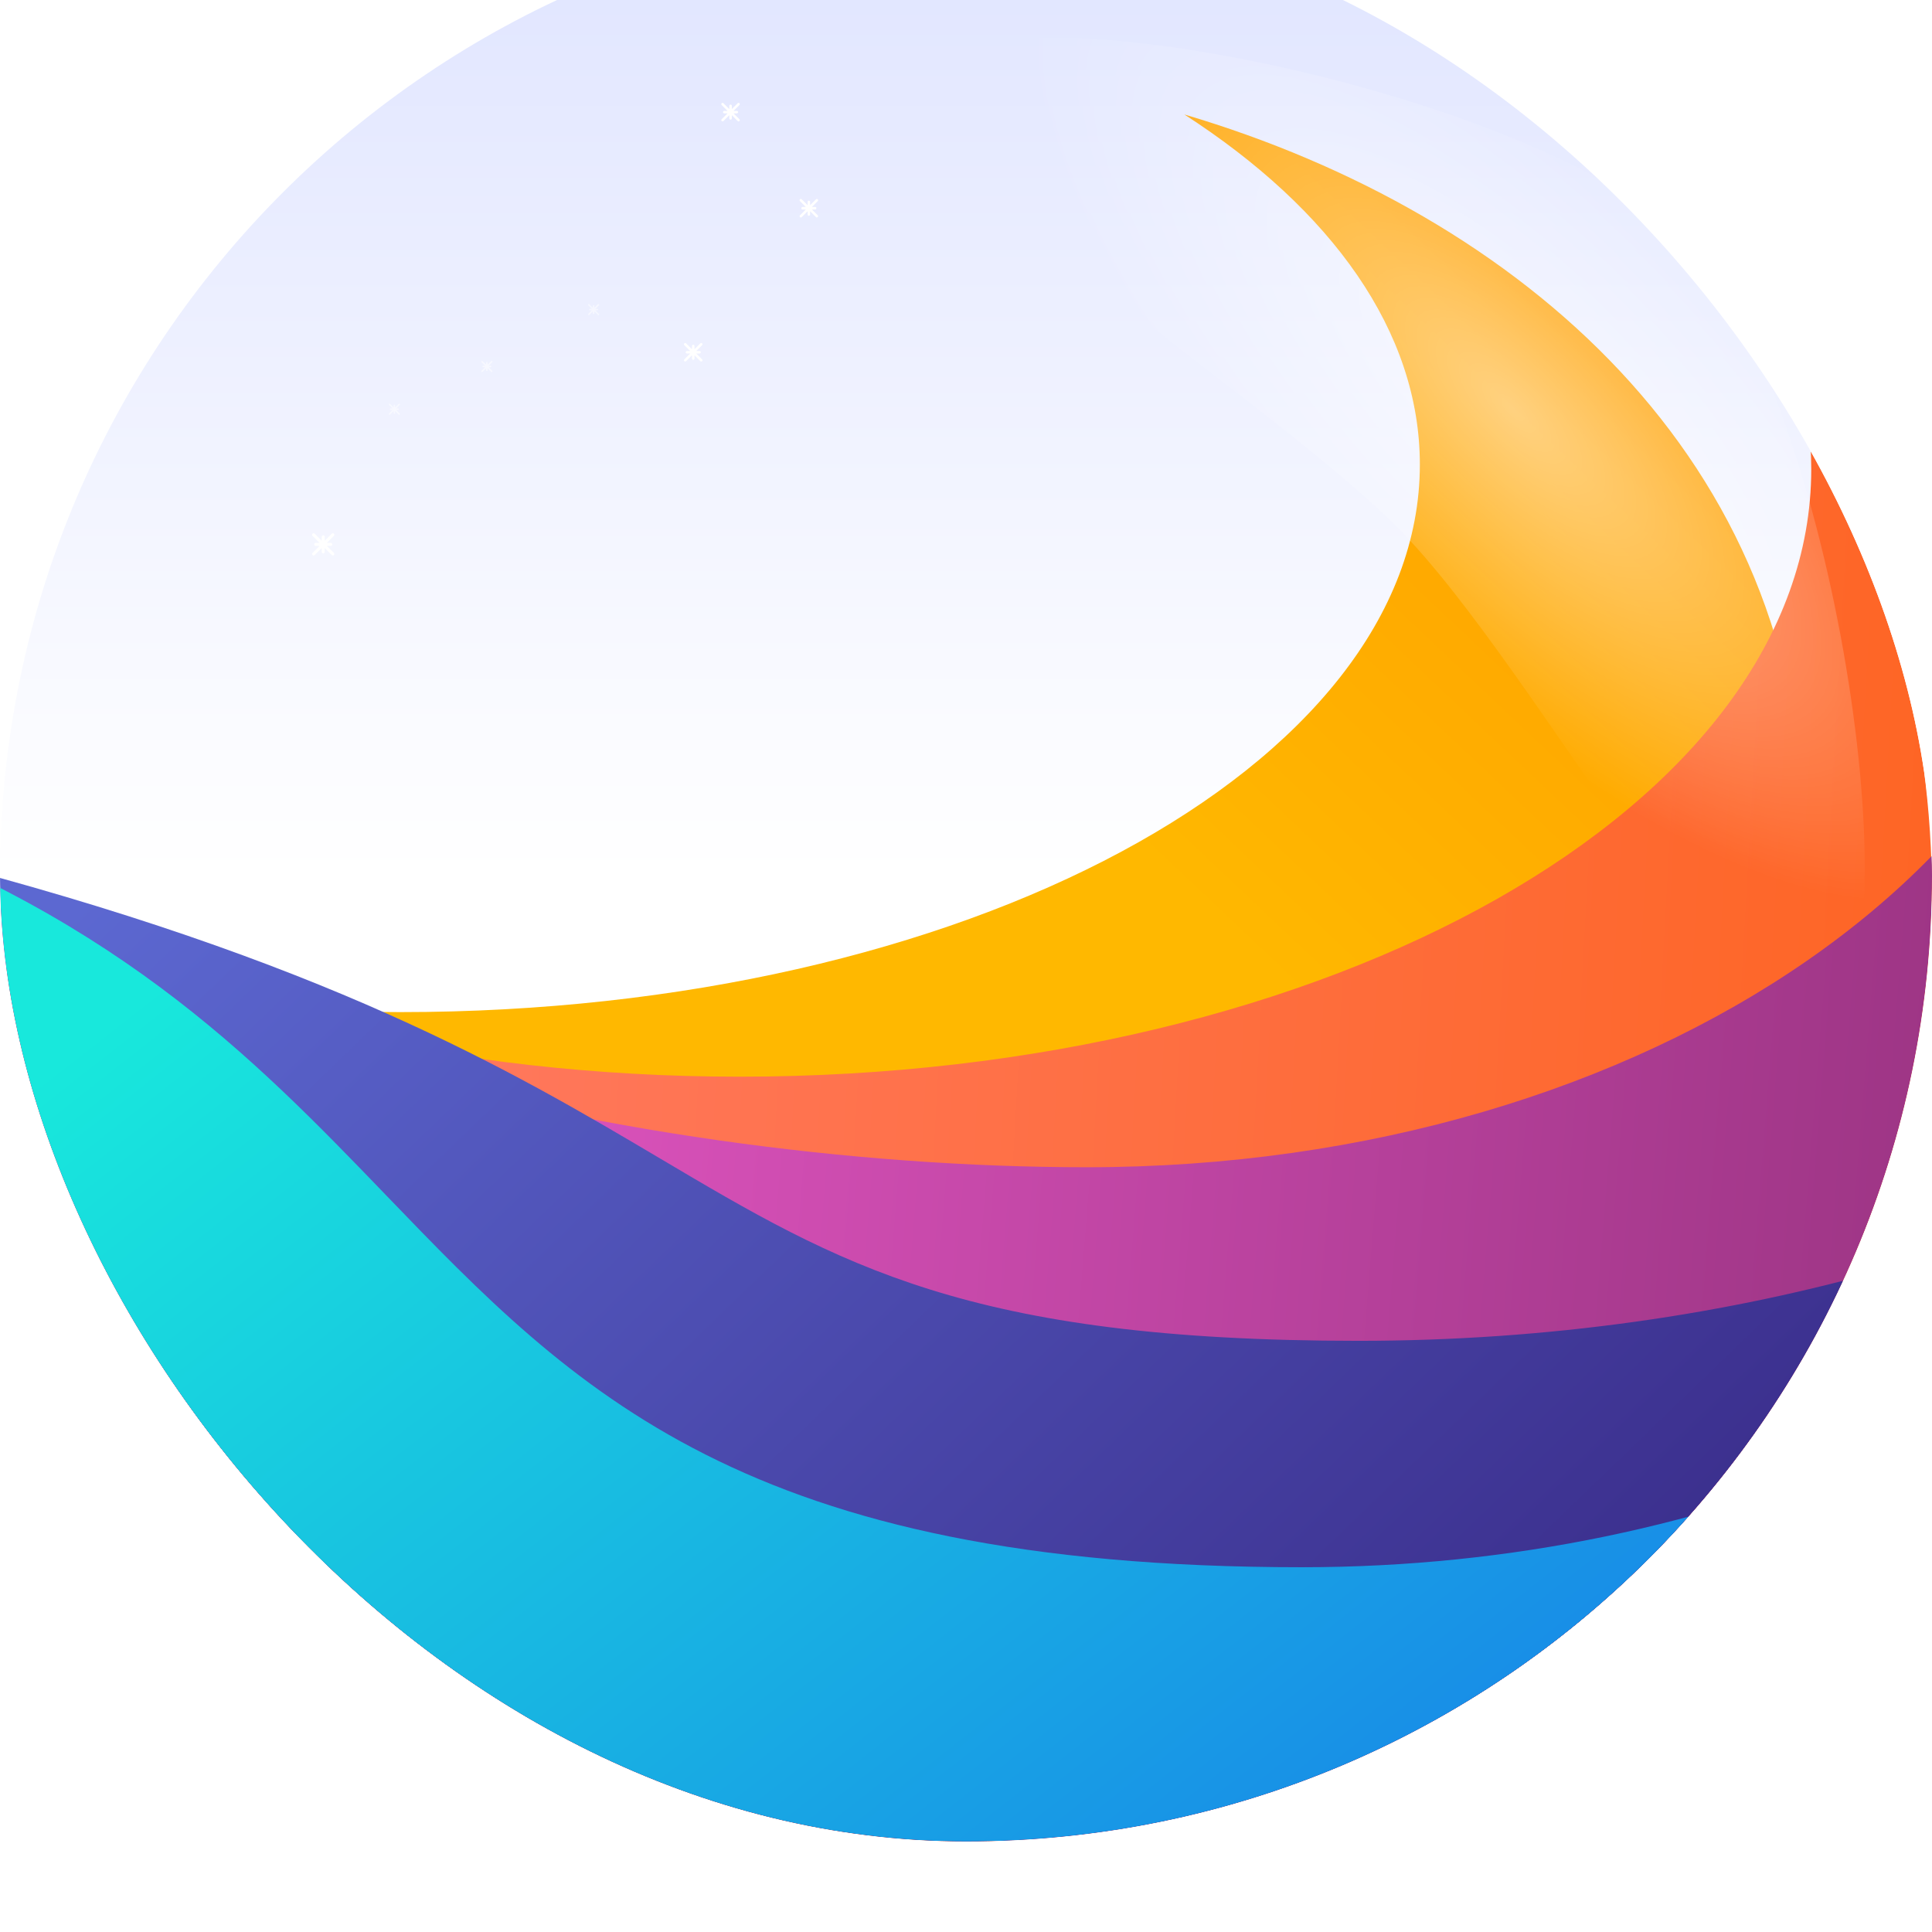 <svg width="512" height="512" viewBox="0 0 512 512" fill="none" xmlns="http://www.w3.org/2000/svg">
<g filter="url(#filter0_i_958_4040)">
<g clip-path="url(#clip0_958_4040)">
<rect width="512" height="512" rx="256" fill="url(#paint0_linear_958_4040)"/>
<g filter="url(#filter1_i_958_4040)">
<path fill-rule="evenodd" clip-rule="evenodd" d="M313.86 49C403.131 75.43 478 140.727 478 239.446C478 370.965 345.113 512 222.325 512C99.976 512 0.71 406.142 0.003 275.27C32.575 282.747 68.438 286.887 106.101 286.887C255.314 286.887 376.275 221.917 376.275 141.772C376.275 106.492 352.834 74.151 313.86 49Z" fill="url(#paint1_linear_958_4040)"/>
</g>
<g filter="url(#filter2_i_958_4040)">
<path fill-rule="evenodd" clip-rule="evenodd" d="M0.024 259.525C50.99 287.081 120.01 304 196 304C352.849 304 480 231.918 480 143C480 138.776 479.713 134.59 479.15 130.447C500.066 167.543 512 210.378 512 256C512 397.385 397.385 512 256 512C115.792 512 1.91 399.285 0.024 259.525Z" fill="url(#paint2_linear_958_4040)"/>
</g>
<g filter="url(#filter3_i_958_4040)">
<path fill-rule="evenodd" clip-rule="evenodd" d="M288.033 328C437.132 328 558 244.277 558 141C558 135.424 557.648 129.906 556.958 124.454C592.982 177.771 614 241.946 614 311C614 496.015 463.12 646 277 646C90.88 646 -60 496.015 -60 311C-60 278.306 -55.288 246.705 -46.504 216.833C3.371 289.495 163.72 328 288.033 328Z" fill="url(#paint3_linear_958_4040)"/>
</g>
<g filter="url(#filter4_i_958_4040)">
<path fill-rule="evenodd" clip-rule="evenodd" d="M613.91 303.175C551.011 345.996 460.543 374 360 374C256.508 374 222.444 353.822 175.055 325.751C135.448 302.29 86.533 273.316 -20 246C-31.905 242.947 -42.332 239.382 -51.375 235.365C-57.018 259.671 -60 284.989 -60 311C-60 496.015 90.88 646 277 646C463.12 646 614 496.015 614 311C614 308.384 613.97 305.776 613.91 303.175Z" fill="url(#paint4_linear_958_4040)"/>
</g>
<g filter="url(#filter5_i_958_4040)">
<path fill-rule="evenodd" clip-rule="evenodd" d="M613.901 319.181C554.332 388.642 456.097 434 345.001 434C197.266 434 152.154 387.162 102.491 335.6C66.891 298.638 28.952 259.248 -50.803 232.943C-56.816 257.988 -60 284.124 -60 311C-60 496.015 90.88 646 277 646C460.369 646 609.532 500.417 613.901 319.181Z" fill="url(#paint5_linear_958_4040)"/>
</g>
<g filter="url(#filter6_f_958_4040)">
<path d="M446.437 87.504C484.703 125.77 507.141 271.524 486.101 292.564C465.062 313.603 408.512 201.962 370.246 163.696C331.98 125.429 226.266 62.001 247.305 40.961C268.345 19.922 408.171 49.238 446.437 87.504Z" fill="url(#paint6_radial_958_4040)"/>
</g>
<path fill-rule="evenodd" clip-rule="evenodd" d="M195.961 56.072C195.831 56.202 195.62 56.202 195.49 56.072L193.943 54.525V55.382C193.943 55.566 193.794 55.716 193.61 55.716C193.426 55.716 193.277 55.566 193.277 55.382L193.277 54.519L191.722 56.074C191.592 56.204 191.381 56.204 191.251 56.074C191.12 55.944 191.12 55.733 191.251 55.602L192.805 54.048H191.94C191.756 54.048 191.606 53.899 191.606 53.715C191.606 53.531 191.756 53.381 191.94 53.381H192.8L191.247 51.829C191.117 51.699 191.117 51.488 191.247 51.357C191.377 51.227 191.588 51.227 191.719 51.357L193.277 52.915V52.049C193.277 51.865 193.426 51.716 193.61 51.716C193.794 51.716 193.943 51.865 193.943 52.049V52.91L195.493 51.36C195.623 51.23 195.834 51.23 195.965 51.36C196.095 51.49 196.095 51.701 195.965 51.831L194.415 53.381H195.273C195.457 53.381 195.606 53.531 195.606 53.715C195.606 53.899 195.457 54.048 195.273 54.048H194.409L195.961 55.6C196.091 55.73 196.091 55.941 195.961 56.072Z" fill="white"/>
<path fill-rule="evenodd" clip-rule="evenodd" d="M216.707 81.53C216.577 81.66 216.366 81.66 216.236 81.53L214.689 79.983V80.844C214.689 81.028 214.54 81.177 214.356 81.177C214.171 81.177 214.022 81.028 214.022 80.844L214.022 79.988L212.47 81.54C212.34 81.67 212.129 81.67 211.998 81.54C211.868 81.41 211.868 81.199 211.998 81.069L213.554 79.513H212.687C212.503 79.513 212.354 79.363 212.354 79.179C212.354 78.995 212.503 78.846 212.687 78.846H213.552L211.993 77.287C211.863 77.157 211.863 76.946 211.993 76.816C212.123 76.686 212.334 76.686 212.465 76.816L214.022 78.374V77.511C214.022 77.326 214.171 77.177 214.356 77.177C214.54 77.177 214.689 77.326 214.689 77.511V78.378L216.241 76.826C216.371 76.696 216.582 76.696 216.713 76.826C216.843 76.956 216.843 77.167 216.713 77.297L215.164 78.846H216.021C216.205 78.846 216.354 78.995 216.354 79.179C216.354 79.363 216.205 79.513 216.021 79.513H215.161L216.707 81.059C216.837 81.189 216.837 81.4 216.707 81.53Z" fill="white"/>
<path fill-rule="evenodd" clip-rule="evenodd" d="M186.07 119.713C185.94 119.843 185.729 119.843 185.599 119.713L184.051 118.165V119.028C184.051 119.212 183.902 119.361 183.718 119.361C183.534 119.361 183.385 119.212 183.385 119.028L183.385 118.156L181.827 119.713C181.697 119.843 181.486 119.843 181.356 119.713C181.226 119.583 181.226 119.372 181.356 119.241L182.912 117.685H182.05C181.866 117.685 181.716 117.536 181.716 117.352C181.716 117.168 181.866 117.019 182.05 117.019H182.905L181.356 115.47C181.226 115.34 181.226 115.129 181.356 114.999C181.486 114.869 181.697 114.869 181.827 114.999L183.385 116.556V115.694C183.385 115.51 183.534 115.361 183.718 115.361C183.902 115.361 184.051 115.51 184.051 115.694V116.546L185.599 114.999C185.729 114.869 185.94 114.869 186.07 114.999C186.2 115.129 186.2 115.34 186.07 115.47L184.522 117.019H185.383C185.567 117.019 185.716 117.168 185.716 117.352C185.716 117.536 185.567 117.685 185.383 117.685H184.514L186.07 119.241C186.2 119.372 186.2 119.583 186.07 119.713Z" fill="white"/>
<path fill-rule="evenodd" clip-rule="evenodd" d="M88.485 171.095C88.329 171.251 88.076 171.251 87.92 171.095L86.058 169.233L86.058 170.264C86.058 170.485 85.879 170.664 85.658 170.664C85.437 170.664 85.258 170.485 85.258 170.264L85.258 169.232L83.394 171.095C83.238 171.251 82.985 171.251 82.828 171.095C82.672 170.939 82.672 170.686 82.828 170.529L84.694 168.664H83.652C83.431 168.664 83.252 168.485 83.252 168.264C83.252 168.043 83.431 167.864 83.652 167.864H84.689L82.828 166.004C82.672 165.848 82.672 165.594 82.828 165.438C82.985 165.282 83.238 165.282 83.394 165.438L85.258 167.302L85.258 166.264C85.258 166.044 85.437 165.864 85.658 165.864C85.879 165.864 86.058 166.044 86.058 166.264V167.3L87.92 165.438C88.076 165.282 88.329 165.282 88.485 165.438C88.641 165.594 88.641 165.848 88.485 166.004L86.625 167.864H87.652C87.873 167.864 88.052 168.043 88.052 168.264C88.052 168.485 87.873 168.664 87.652 168.664H86.62L88.485 170.529C88.641 170.686 88.641 170.939 88.485 171.095Z" fill="white"/>
<path fill-rule="evenodd" clip-rule="evenodd" d="M158.728 107.455C158.649 107.533 158.523 107.533 158.445 107.455L157.512 106.522L157.512 107.042C157.512 107.153 157.422 107.242 157.312 107.242C157.201 107.242 157.112 107.153 157.112 107.042L157.112 106.525L156.181 107.456C156.103 107.534 155.976 107.534 155.898 107.456C155.82 107.378 155.82 107.251 155.898 107.173L156.834 106.237H156.317C156.207 106.237 156.117 106.148 156.117 106.037C156.117 105.927 156.207 105.837 156.317 105.837H156.827L155.899 104.91C155.821 104.832 155.821 104.705 155.899 104.627C155.977 104.549 156.104 104.549 156.182 104.627L157.112 105.557L157.112 105.042C157.112 104.932 157.201 104.842 157.312 104.842C157.422 104.842 157.512 104.932 157.512 105.042V105.56L158.444 104.628C158.522 104.55 158.648 104.55 158.726 104.628C158.805 104.706 158.805 104.832 158.726 104.911L157.8 105.837L158.317 105.837C158.428 105.837 158.517 105.927 158.517 106.037C158.517 106.148 158.428 106.237 158.317 106.237L157.793 106.237L158.728 107.172C158.806 107.25 158.806 107.377 158.728 107.455Z" fill="white" fill-opacity="0.5"/>
<path fill-rule="evenodd" clip-rule="evenodd" d="M130.444 122.541C130.366 122.619 130.239 122.619 130.161 122.541L129.23 121.609L129.23 122.129C129.23 122.239 129.14 122.329 129.03 122.329C128.919 122.329 128.83 122.239 128.83 122.129L128.83 121.603L127.898 122.535C127.82 122.613 127.693 122.613 127.615 122.535C127.537 122.457 127.537 122.331 127.615 122.252L128.541 121.326H128.03C127.919 121.326 127.83 121.237 127.83 121.126C127.83 121.016 127.919 120.926 128.03 120.926H128.547L127.615 119.995C127.537 119.917 127.537 119.79 127.615 119.712C127.693 119.634 127.82 119.634 127.898 119.712L128.83 120.644L128.83 120.129C128.83 120.018 128.919 119.929 129.03 119.929C129.14 119.929 129.23 120.018 129.23 120.129V120.638L130.161 119.707C130.239 119.629 130.365 119.629 130.443 119.707C130.522 119.785 130.522 119.912 130.443 119.99L129.507 120.926H130.03C130.14 120.926 130.23 121.016 130.23 121.126C130.23 121.237 130.14 121.326 130.03 121.326L129.512 121.326L130.444 122.258C130.522 122.336 130.522 122.462 130.444 122.541Z" fill="white" fill-opacity="0.5"/>
<path fill-rule="evenodd" clip-rule="evenodd" d="M105.923 133.857C105.845 133.935 105.719 133.935 105.64 133.857L104.711 132.928L104.711 133.446C104.711 133.556 104.622 133.646 104.511 133.646C104.401 133.646 104.311 133.556 104.311 133.446L104.311 132.923L103.378 133.857C103.3 133.935 103.173 133.935 103.095 133.857C103.017 133.779 103.017 133.652 103.095 133.574L104.028 132.641H103.51C103.4 132.641 103.31 132.551 103.31 132.441C103.31 132.331 103.4 132.241 103.51 132.241H104.025L103.095 131.311C103.017 131.233 103.017 131.107 103.095 131.028C103.173 130.95 103.3 130.95 103.378 131.028L104.311 131.962L104.311 131.446C104.311 131.335 104.401 131.246 104.511 131.246C104.622 131.246 104.711 131.335 104.711 131.446V131.958L105.64 131.028C105.719 130.95 105.845 130.95 105.923 131.028C106.001 131.106 106.001 131.233 105.923 131.311L104.994 132.241H105.51C105.621 132.241 105.71 132.331 105.71 132.441C105.71 132.551 105.621 132.641 105.51 132.641H104.99L105.923 133.574C106.001 133.652 106.001 133.779 105.923 133.857Z" fill="white" fill-opacity="0.5"/>
</g>
</g>
<defs>
<filter id="filter0_i_958_4040" x="0" y="-24" width="512" height="536" filterUnits="userSpaceOnUse" color-interpolation-filters="sRGB">
<feFlood flood-opacity="0" result="BackgroundImageFix"/>
<feBlend mode="normal" in="SourceGraphic" in2="BackgroundImageFix" result="shape"/>
<feColorMatrix in="SourceAlpha" type="matrix" values="0 0 0 0 0 0 0 0 0 0 0 0 0 0 0 0 0 0 127 0" result="hardAlpha"/>
<feOffset dy="-24"/>
<feGaussianBlur stdDeviation="24"/>
<feComposite in2="hardAlpha" operator="arithmetic" k2="-1" k3="1"/>
<feColorMatrix type="matrix" values="0 0 0 0 0 0 0 0 0 0 0 0 0 0 0 0 0 0 0.2 0"/>
<feBlend mode="normal" in2="shape" result="effect1_innerShadow_958_4040"/>
</filter>
<filter id="filter1_i_958_4040" x="0.003" y="49" width="477.997" height="468.333" filterUnits="userSpaceOnUse" color-interpolation-filters="sRGB">
<feFlood flood-opacity="0" result="BackgroundImageFix"/>
<feBlend mode="normal" in="SourceGraphic" in2="BackgroundImageFix" result="shape"/>
<feColorMatrix in="SourceAlpha" type="matrix" values="0 0 0 0 0 0 0 0 0 0 0 0 0 0 0 0 0 0 127 0" result="hardAlpha"/>
<feOffset dy="5.333"/>
<feGaussianBlur stdDeviation="13.333"/>
<feComposite in2="hardAlpha" operator="arithmetic" k2="-1" k3="1"/>
<feColorMatrix type="matrix" values="0 0 0 0 1 0 0 0 0 1 0 0 0 0 1 0 0 0 0.25 0"/>
<feBlend mode="normal" in2="shape" result="effect1_innerShadow_958_4040"/>
</filter>
<filter id="filter2_i_958_4040" x="0.024" y="130.447" width="511.976" height="386.886" filterUnits="userSpaceOnUse" color-interpolation-filters="sRGB">
<feFlood flood-opacity="0" result="BackgroundImageFix"/>
<feBlend mode="normal" in="SourceGraphic" in2="BackgroundImageFix" result="shape"/>
<feColorMatrix in="SourceAlpha" type="matrix" values="0 0 0 0 0 0 0 0 0 0 0 0 0 0 0 0 0 0 127 0" result="hardAlpha"/>
<feOffset dy="5.333"/>
<feGaussianBlur stdDeviation="13.333"/>
<feComposite in2="hardAlpha" operator="arithmetic" k2="-1" k3="1"/>
<feColorMatrix type="matrix" values="0 0 0 0 1 0 0 0 0 1 0 0 0 0 1 0 0 0 0.25 0"/>
<feBlend mode="normal" in2="shape" result="effect1_innerShadow_958_4040"/>
</filter>
<filter id="filter3_i_958_4040" x="-60" y="124.454" width="674" height="526.879" filterUnits="userSpaceOnUse" color-interpolation-filters="sRGB">
<feFlood flood-opacity="0" result="BackgroundImageFix"/>
<feBlend mode="normal" in="SourceGraphic" in2="BackgroundImageFix" result="shape"/>
<feColorMatrix in="SourceAlpha" type="matrix" values="0 0 0 0 0 0 0 0 0 0 0 0 0 0 0 0 0 0 127 0" result="hardAlpha"/>
<feOffset dy="5.333"/>
<feGaussianBlur stdDeviation="13.333"/>
<feComposite in2="hardAlpha" operator="arithmetic" k2="-1" k3="1"/>
<feColorMatrix type="matrix" values="0 0 0 0 1 0 0 0 0 1 0 0 0 0 1 0 0 0 0.25 0"/>
<feBlend mode="normal" in2="shape" result="effect1_innerShadow_958_4040"/>
</filter>
<filter id="filter4_i_958_4040" x="-60" y="235.365" width="674" height="415.968" filterUnits="userSpaceOnUse" color-interpolation-filters="sRGB">
<feFlood flood-opacity="0" result="BackgroundImageFix"/>
<feBlend mode="normal" in="SourceGraphic" in2="BackgroundImageFix" result="shape"/>
<feColorMatrix in="SourceAlpha" type="matrix" values="0 0 0 0 0 0 0 0 0 0 0 0 0 0 0 0 0 0 127 0" result="hardAlpha"/>
<feOffset dy="5.333"/>
<feGaussianBlur stdDeviation="13.333"/>
<feComposite in2="hardAlpha" operator="arithmetic" k2="-1" k3="1"/>
<feColorMatrix type="matrix" values="0 0 0 0 1 0 0 0 0 1 0 0 0 0 1 0 0 0 0.25 0"/>
<feBlend mode="normal" in2="shape" result="effect1_innerShadow_958_4040"/>
</filter>
<filter id="filter5_i_958_4040" x="-60" y="232.943" width="673.901" height="418.39" filterUnits="userSpaceOnUse" color-interpolation-filters="sRGB">
<feFlood flood-opacity="0" result="BackgroundImageFix"/>
<feBlend mode="normal" in="SourceGraphic" in2="BackgroundImageFix" result="shape"/>
<feColorMatrix in="SourceAlpha" type="matrix" values="0 0 0 0 0 0 0 0 0 0 0 0 0 0 0 0 0 0 127 0" result="hardAlpha"/>
<feOffset dy="5.333"/>
<feGaussianBlur stdDeviation="13.333"/>
<feComposite in2="hardAlpha" operator="arithmetic" k2="-1" k3="1"/>
<feColorMatrix type="matrix" values="0 0 0 0 1 0 0 0 0 1 0 0 0 0 1 0 0 0 0.25 0"/>
<feBlend mode="normal" in2="shape" result="effect1_innerShadow_958_4040"/>
</filter>
<filter id="filter6_f_958_4040" x="204.563" y="-6.068" width="329.62" height="341.248" filterUnits="userSpaceOnUse" color-interpolation-filters="sRGB">
<feFlood flood-opacity="0" result="BackgroundImageFix"/>
<feBlend mode="normal" in="SourceGraphic" in2="BackgroundImageFix" result="shape"/>
<feGaussianBlur stdDeviation="20" result="effect1_foregroundBlur_958_4040"/>
</filter>
<linearGradient id="paint0_linear_958_4040" x1="256" y1="0" x2="256" y2="256" gradientUnits="userSpaceOnUse">
<stop stop-color="#DFE4FF"/>
<stop offset="1" stop-color="white"/>
</linearGradient>
<linearGradient id="paint1_linear_958_4040" x1="313.927" y1="255.921" x2="473.782" y2="86.816" gradientUnits="userSpaceOnUse">
<stop stop-color="#FFB800"/>
<stop offset="1" stop-color="#FF9900"/>
</linearGradient>
<linearGradient id="paint2_linear_958_4040" x1="27" y1="294" x2="512" y2="321.265" gradientUnits="userSpaceOnUse">
<stop stop-color="#FF7C6A"/>
<stop offset="1" stop-color="#FE6524"/>
</linearGradient>
<linearGradient id="paint3_linear_958_4040" x1="-1" y1="224" x2="592" y2="272" gradientUnits="userSpaceOnUse">
<stop stop-color="#F35ED1"/>
<stop offset="1" stop-color="#912F7A"/>
</linearGradient>
<linearGradient id="paint4_linear_958_4040" x1="-7.09944e-07" y1="278" x2="324.39" y2="614.613" gradientUnits="userSpaceOnUse">
<stop stop-color="#5C68D1"/>
<stop offset="1" stop-color="#382986"/>
</linearGradient>
<linearGradient id="paint5_linear_958_4040" x1="15" y1="300.963" x2="267.361" y2="623.072" gradientUnits="userSpaceOnUse">
<stop stop-color="#18E8DC"/>
<stop offset="1" stop-color="#1884E8"/>
</linearGradient>
<radialGradient id="paint6_radial_958_4040" cx="0" cy="0" r="1" gradientUnits="userSpaceOnUse" gradientTransform="translate(400.891 132.574) rotate(45) scale(173.382 64.075)">
<stop stop-color="white" stop-opacity="0.5"/>
<stop offset="1" stop-color="white" stop-opacity="0"/>
</radialGradient>
<clipPath id="clip0_958_4040">
<rect width="512" height="512" rx="256" fill="white"/>
</clipPath>
</defs>
</svg>
